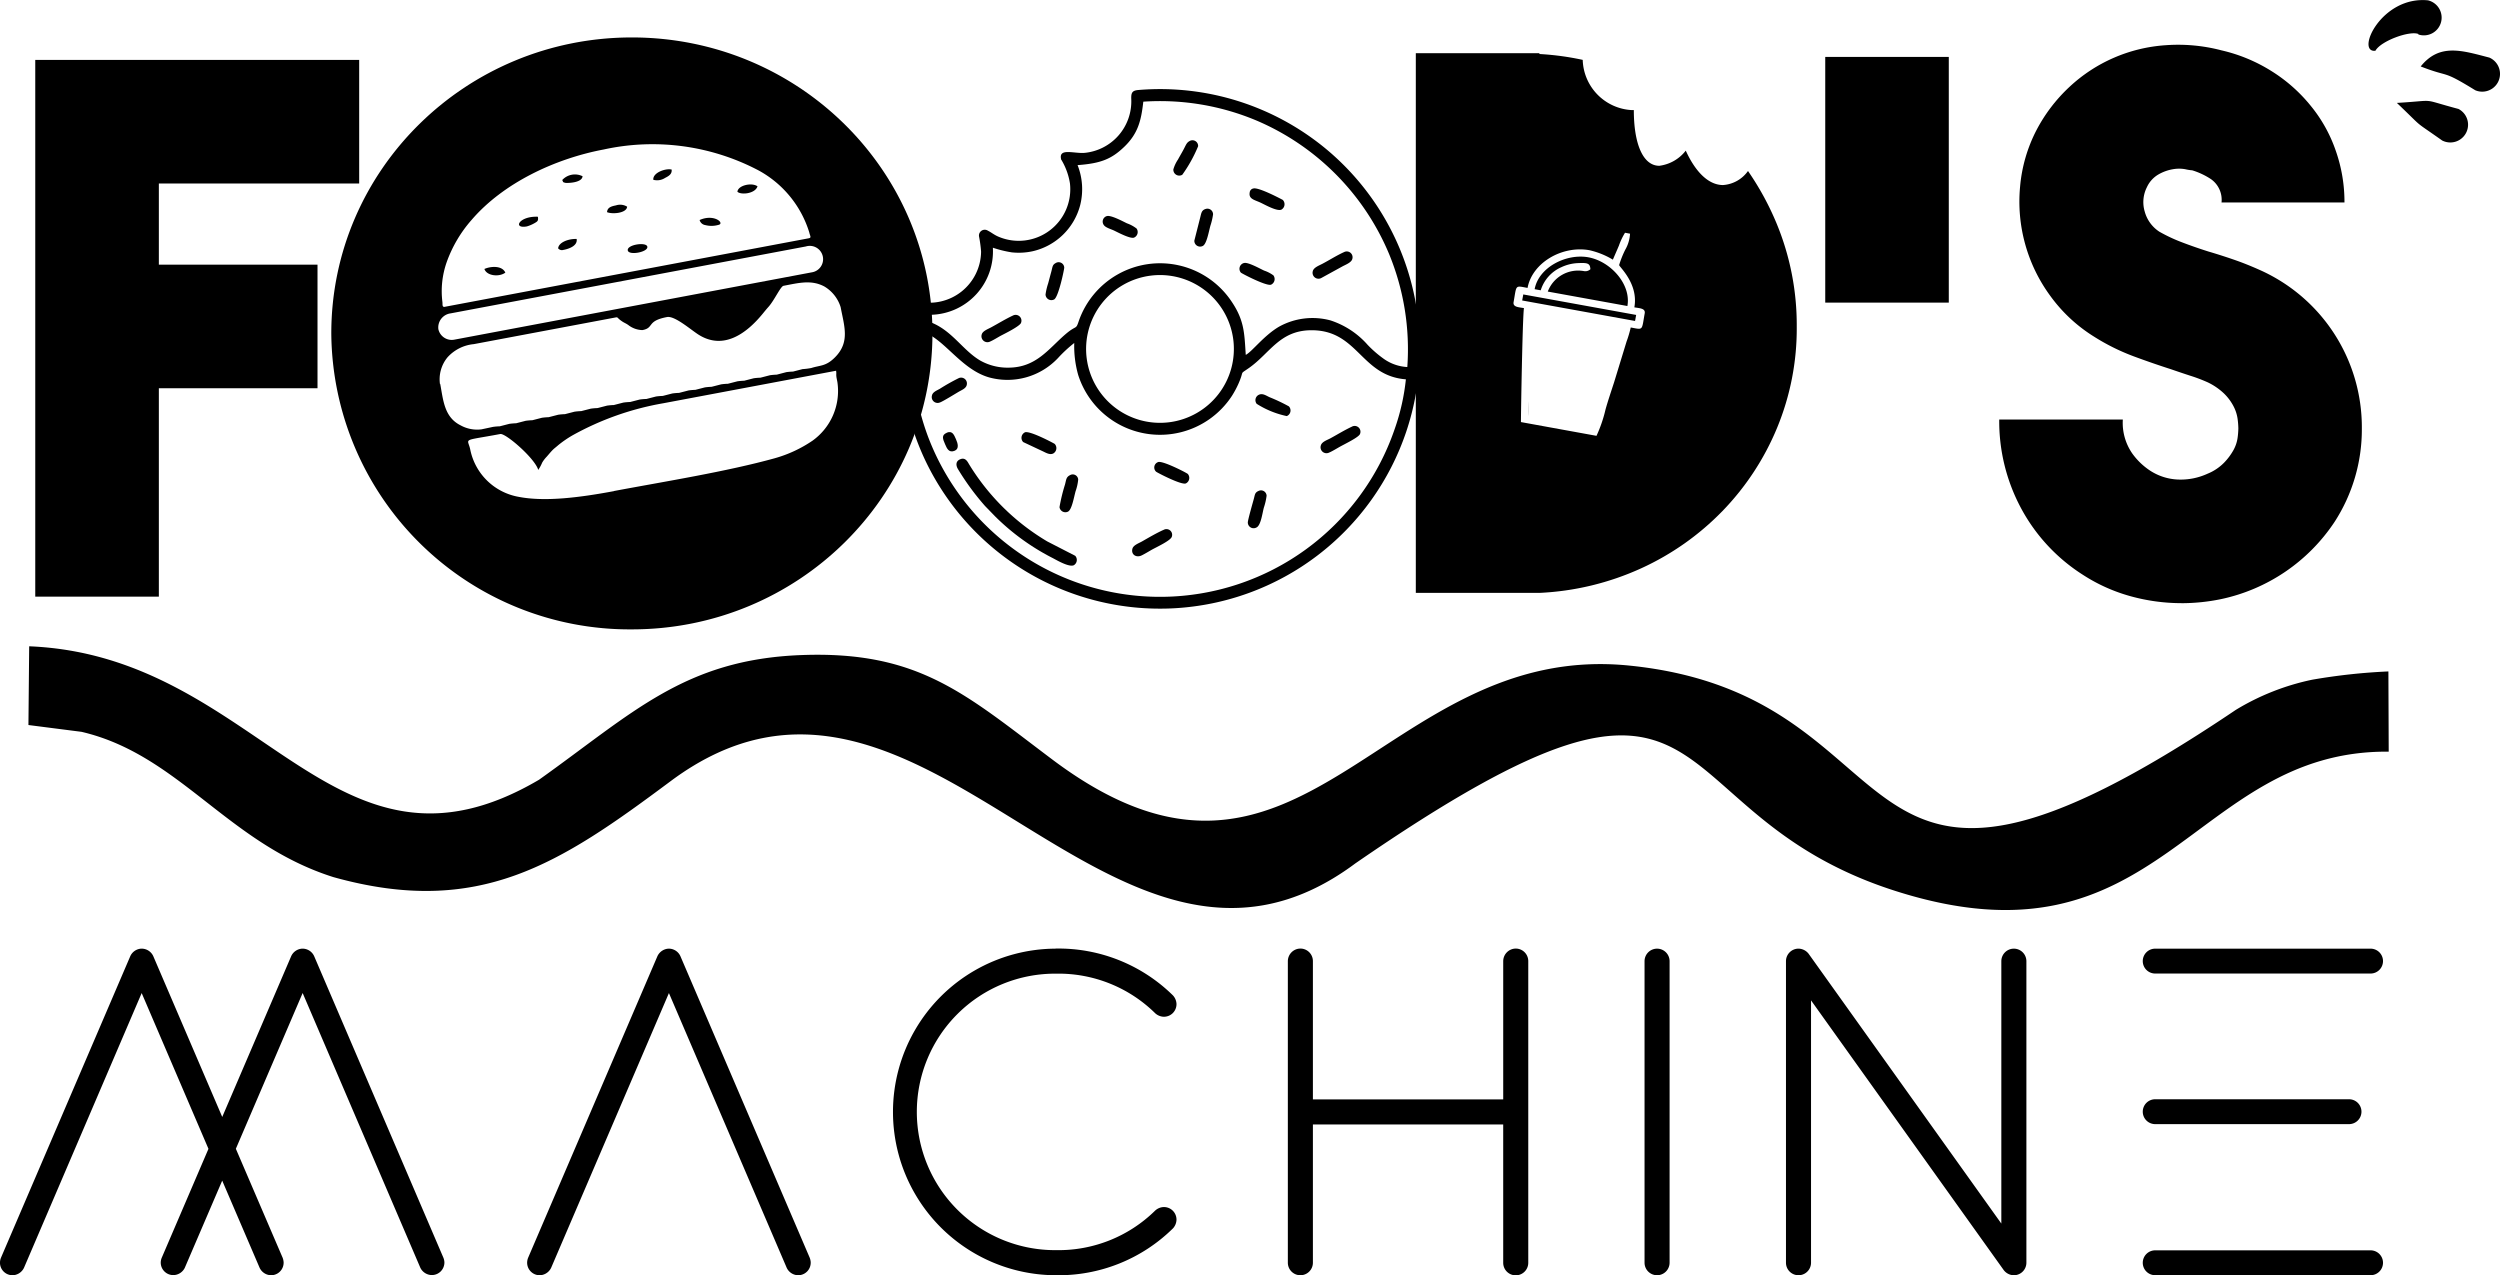<svg xmlns="http://www.w3.org/2000/svg" width="268.42" height="136.931" viewBox="0 0 268.42 136.931"><defs><style>.a,.b{fill-rule:evenodd;}.b{fill:none;}.c{stroke:#000;stroke-linecap:round;stroke-linejoin:round;stroke-miterlimit:14.336;stroke-width:2px;}</style></defs><g transform="translate(1)"><path class="a" d="M474.271,70.112a20.5,20.5,0,0,1-5.459-.747,18.378,18.378,0,0,1-5.142-2.318,19.221,19.221,0,0,1-6.594-7.105A19.728,19.728,0,0,1,454.72,50.4h13.269a5.774,5.774,0,0,0,1.022,3.652,7.3,7.3,0,0,0,1.807,1.764,5.926,5.926,0,0,0,3.061,1.022,6.915,6.915,0,0,0,3.217-.629,5.212,5.212,0,0,0,1.764-1.178,6.406,6.406,0,0,0,1.022-1.377,3.846,3.846,0,0,0,.43-1.291,8.634,8.634,0,0,0,.081-1.022,8.783,8.783,0,0,0-.081-1.022,4.156,4.156,0,0,0-.43-1.334,5.347,5.347,0,0,0-1.022-1.377A6.748,6.748,0,0,0,477.1,46.4a17.206,17.206,0,0,0-1.845-.7c-.653-.213-1.348-.445-2.081-.7-1.31-.421-2.673-.889-4.082-1.414a22.875,22.875,0,0,1-4.239-2.119,16.609,16.609,0,0,1-4.631-4.319A17.11,17.11,0,0,1,456.958,25.4a16.214,16.214,0,0,1,1.764-6.083,17.257,17.257,0,0,1,3.534-4.631A16.766,16.766,0,0,1,472.54,10.21a18.356,18.356,0,0,1,6.046.549A17.406,17.406,0,0,1,483.974,13a16.908,16.908,0,0,1,4.172,3.69,15.581,15.581,0,0,1,2.7,4.83,16.592,16.592,0,0,1,.941,5.573h-13.2a2.712,2.712,0,0,0-1.14-2.512,7.859,7.859,0,0,0-2-.941,5.084,5.084,0,0,1-.747-.118,3.705,3.705,0,0,0-1.334,0,4.655,4.655,0,0,0-1.533.549,3.042,3.042,0,0,0-1.254,1.372,3.541,3.541,0,0,0-.237,2.63,3.743,3.743,0,0,0,1.571,2.157,17.3,17.3,0,0,0,2.432,1.14q1.334.511,2.824.984,1.334.39,2.711.866c.913.312,1.831.681,2.772,1.1a18.485,18.485,0,0,1,11,17.039A18.238,18.238,0,0,1,490.715,61.4,19.469,19.469,0,0,1,478.5,69.686a21.127,21.127,0,0,1-4.239.43Z" transform="translate(-241.066 -5.352)"/><path class="a" d="M415.23,12.92h13.264V39.3H415.23Z" transform="translate(-220.257 -6.809)"/><path class="a" d="M335.56,12.165a29.615,29.615,0,0,1,4.66.629,5.566,5.566,0,0,0,5.279,5.393l.208,0c0,3.6.97,5.979,2.739,5.979a4.276,4.276,0,0,0,2.838-1.627c1.041,2.29,2.446,3.695,4,3.695a3.576,3.576,0,0,0,2.682-1.509,30.42,30.42,0,0,1,3.08,5.658A28.5,28.5,0,0,1,363.2,41.447a27.861,27.861,0,0,1-2.119,10.875,28.419,28.419,0,0,1-5.852,8.908,28.881,28.881,0,0,1-8.751,6.164,29.593,29.593,0,0,1-10.913,2.63H322.3V12.08h13.269v.08Zm-1.173,38.88-.01,0h0Zm-.014-.019c-.014-.3-.01-.87.009-1.6Zm-.535-13.047,12.12,2.2-.118.648-12.12-2.2Zm1.869-.445-.648-.118c.426-2.346,3.387-3.855,5.767-3.425s4.617,2.9,4.191,5.232l-8.548-1.552a3.484,3.484,0,0,1,3.865-2.2.791.791,0,0,0,.71-.2c-.033-.672-.341-.7-1.4-.653a4.615,4.615,0,0,0-1.693.426,4,4,0,0,0-2.242,2.5Zm7.753-3.288a8.636,8.636,0,0,0-2.5-1.012c-2.961-.539-6.169,1.353-6.661,4.045-1.377-.251-1.164-.36-1.5,1.519-.1.553.563.549,1.112.648-.161,1.027-.336,11.978-.322,12.238L341.7,53.16a14.552,14.552,0,0,0,.97-2.834c.26-.932.6-1.925.918-2.909l1.334-4.362a12.218,12.218,0,0,0,.454-1.528c1.377.251,1.164.36,1.5-1.514.1-.553-.563-.549-1.112-.648.468-2.564-1.665-4.38-1.632-4.546a10.38,10.38,0,0,1,.658-1.646,3.866,3.866,0,0,0,.511-1.717l-.539-.1a7.037,7.037,0,0,0-.653,1.377c-.232.549-.44,1.017-.653,1.514Z" transform="translate(-171.287 -6.366)"/><path class="a" d="M43.739,26.869H22.229v8.714H39.264V48.852H22.229V71.227H8.96V13.6H43.739Z" transform="translate(-6.174 -7.167)"/><g transform="translate(253.303 0)"><path class="a" d="M543.878,3.7l.019-.047c-.96-.383-4.049.752-4.622,1.8-2.157.241.606-5.9,5.639-5.416A1.906,1.906,0,1,1,543.874,3.7Z" transform="translate(-538.536 -0.002)"/></g><path class="b" d="M545.027,3.866c-1.958-.553-6.225,2.479-5.119,3.586" transform="translate(-285.861 -2.003)"/><g transform="translate(258.906 5.428)"><path class="a" d="M556.222,15.726c-3.7-2.271-2.6-1.277-5.842-2.545,2.034-2.531,4.466-1.7,7.37-.951a1.908,1.908,0,1,1-1.528,3.5Z" transform="translate(-550.38 -11.475)"/></g><path class="b" d="M556.984,15.393c-2.46-1.074-3.955-1.712-6.6-.8" transform="translate(-291.474 -7.46)"/><g transform="translate(256.347 10.834)"><path class="a" d="M549.833,27.155c-3.359-2.375-1.727-1.045-4.863-4.035,4.522-.265,2.318-.492,6.613.648a1.906,1.906,0,0,1-1.75,3.387Z" transform="translate(-544.97 -22.905)"/></g><path class="b" d="M550.708,25.7a37.054,37.054,0,0,0-5.738-2.342" transform="translate(-288.623 -12.31)"/><path class="c" d="M17.271,217.419a.377.377,0,0,0-.3.218L3.1,249.984a.461.461,0,0,0-.033.147.349.349,0,0,0,.345.355.4.4,0,0,0,.326-.222l13.543-31.614,8.259,19.263L20.36,249.989a.411.411,0,0,0-.033.137.349.349,0,0,0,.355.345.391.391,0,0,0,.322-.208l4.924-11.472,4.924,11.472a.387.387,0,0,0,.326.222.347.347,0,0,0,.345-.345.614.614,0,0,0-.033-.156l-5.185-12.077,8.26-19.263,13.543,31.614a.391.391,0,0,0,.322.208.349.349,0,0,0,.355-.345.484.484,0,0,0-.033-.137L34.888,217.637a.37.37,0,0,0-.322-.218h-.019a.377.377,0,0,0-.3.218l-8.316,19.39-8.316-19.39a.381.381,0,0,0-.317-.218h-.019Zm56.61,0a.407.407,0,0,0-.312.218L59.7,249.984a.461.461,0,0,0-.033.147.349.349,0,0,0,.345.355.4.4,0,0,0,.326-.222l13.553-31.614,13.553,31.614a.387.387,0,0,0,.326.222.349.349,0,0,0,.345-.355.64.64,0,0,0-.033-.147l-13.87-32.347a.37.37,0,0,0-.322-.218h-.009Zm41.6,0a16.533,16.533,0,1,0,0,33.066,16.494,16.494,0,0,0,11.807-4.726.441.441,0,0,0,.1-.251.349.349,0,0,0-.355-.345.441.441,0,0,0-.241.1,15.791,15.791,0,0,1-11.315,4.527,15.843,15.843,0,1,1,0-31.685,15.791,15.791,0,0,1,11.315,4.527.441.441,0,0,0,.241.1.349.349,0,0,0,.355-.345.441.441,0,0,0-.1-.251,16.514,16.514,0,0,0-11.807-4.726Zm26.207-.009a.36.36,0,0,0-.345.345V250.14a.345.345,0,1,0,.691,0V234.3h22.432V250.15a.345.345,0,1,0,.691,0V217.755a.347.347,0,0,0-.345-.345h0a.36.36,0,0,0-.345.345v15.852H142.034V217.755a.347.347,0,0,0-.345-.345Zm37.953.355V250.14a.347.347,0,0,0,.345.345h0a.347.347,0,0,0,.345-.345V217.765h0a.347.347,0,0,0-.345-.345h0a.347.347,0,0,0-.345.345Zm38.653-.345a.347.347,0,0,0-.345.345h0v31.292l-22.494-31.491a.408.408,0,0,0-.284-.147.347.347,0,0,0-.345.345h0V250.14h0a.345.345,0,1,0,.691,0h0V218.853l22.494,31.486a.391.391,0,0,0,.284.147.347.347,0,0,0,.345-.345V217.765h0a.347.347,0,0,0-.345-.345h0Zm15.176,0a.336.336,0,1,0,0,.672h23.123a.336.336,0,1,0,0-.672Zm0,16.169a.336.336,0,1,0,0,.672h20.81a.336.336,0,1,0,0-.672Zm0,16.221h0a.336.336,0,1,0,0,.672h23.123a.336.336,0,1,0,0-.672H233.47Z" transform="translate(-3.07 -114.565)"/><path class="a" d="M13.1,155.872c10.511,2.455,15.691,12.006,27.049,15.6,15.658,4.376,24.343-1.457,36.212-10.3C103.5,140.947,123.44,189.7,149.879,170c40.886-28.189,31.009-5.667,57.949,2.947,28.587,9.144,31.77-15.138,53-14.944l-.033-8.614a64.236,64.236,0,0,0-8.184.889,26.016,26.016,0,0,0-8.2,3.24c-43.989,29.646-32.787-1.5-65.139-4.759-26.661-2.687-35.105,30.223-61.894,10.114-9.357-7.025-14.334-11.718-26.983-11.24-12.541.473-18.1,6.225-28.166,13.387C40.051,174.061,32.283,147.7,7.49,146.69l-.08,8.453,5.686.729Z" transform="translate(-5.357 -77.299)"/><path class="a" d="M108.422,8.5c17.825,0,32.272,14.225,32.272,31.775s-14.452,31.78-32.272,31.78A32.028,32.028,0,0,1,76.15,40.275C76.15,22.725,90.6,8.5,108.422,8.5ZM87.645,39.821a1.471,1.471,0,0,0,1.75,1.121l38.327-7.219a1.429,1.429,0,1,0-.615-2.782L88.956,38.127a1.526,1.526,0,0,0-1.31,1.7ZM106.5,57.2c5.435-1.022,12.082-2.081,17.281-3.524a13.846,13.846,0,0,0,4.045-1.887,6.561,6.561,0,0,0,2.677-6.178c-.028-.232-.095-.464-.123-.691-.033-.279.019-.331-.033-.634l-18.553,3.491a30.851,30.851,0,0,0-9.778,3.463,11.66,11.66,0,0,0-1.5,1.036c-.232.208-.435.345-.639.558s-.383.435-.587.667a3.441,3.441,0,0,0-.5.653,4.332,4.332,0,0,1-.421.781c-.336-1.216-3.491-3.964-4.078-3.855-4.257.8-3.482.369-3.217,1.694a6.445,6.445,0,0,0,5.17,5.047c2.843.558,6.594.076,10.256-.61ZM87.839,45.672c.331,1.76.426,3.6,2.2,4.48a3.655,3.655,0,0,0,2.233.426l1.244-.265a6.7,6.7,0,0,1,.724-.061l1.027-.265a6.694,6.694,0,0,1,.724-.061l1.027-.265a6.7,6.7,0,0,1,.724-.062l1.027-.265a6.723,6.723,0,0,1,.719-.061l1.031-.265a6.728,6.728,0,0,1,.719-.061l1.027-.265a6.728,6.728,0,0,1,.719-.061l1.031-.265a6.722,6.722,0,0,1,.719-.061l1.027-.265a6.7,6.7,0,0,1,.724-.062l1.027-.265a6.7,6.7,0,0,1,.724-.061l1.027-.265a6.7,6.7,0,0,1,.724-.061l1.027-.265a6.7,6.7,0,0,1,.724-.061l1.027-.265a6.7,6.7,0,0,1,.724-.061l1.027-.265a6.721,6.721,0,0,1,.719-.061l1.027-.265a6.722,6.722,0,0,1,.719-.062l1.031-.265a6.726,6.726,0,0,1,.719-.062l1.031-.265a6.728,6.728,0,0,1,.719-.061l1.027-.265a6.726,6.726,0,0,1,.719-.061l1.027-.265a6.694,6.694,0,0,1,.724-.061L125,44.438a6.7,6.7,0,0,1,.724-.062l1.027-.265a7.463,7.463,0,0,0,.932-.118c.979-.312,1.575-.166,2.554-1.154,1.618-1.632.989-3.321.6-5.383a3.927,3.927,0,0,0-1.76-2.223c-1.4-.738-2.739-.374-4.376-.066-.317.062-.975,1.547-1.608,2.256-.232.26-.393.459-.61.724-1.741,2.138-4.257,4-6.973,2.219-.851-.558-2.507-2-3.316-1.845-2.228.421-1.348,1.159-2.635,1.4a2.556,2.556,0,0,1-1.528-.549c-.265-.184-.416-.222-.653-.383-.577-.383-.421-.478-.7-.426L91.449,41.429a4.353,4.353,0,0,0-2.829,1.424,3.706,3.706,0,0,0-.8,2.886Zm20.143-14.305c-.118-.62,2-.941,2.1-.4C110.191,31.547,108.091,31.94,107.982,31.367ZM92.589,33.359c.667-.3,1.9-.393,2.247.393C94.15,34.258,92.825,34.092,92.589,33.359ZM115.7,28.1c1.585-.7,2.753.388,2,.53a2.647,2.647,0,0,1-1.386.019.747.747,0,0,1-.62-.549Zm-14.617,3.207a.523.523,0,0,1-.577-.161c.047-.639,1.112-1.045,1.987-1.008.118.724-.8,1.055-1.41,1.173Zm18.671-6.235c.052-.691,1.537-1.031,2.157-.587C121.667,25.279,120.149,25.435,119.756,25.071Zm-13.047,1.462a1.43,1.43,0,0,1,1.206.137c-.052.7-1.58.833-2.157.587C105.791,26.788,106.151,26.637,106.709,26.533Zm-9.541,2.252c-1.566.3-.889-1.121,1.164-1.036.071.44-.038.5-.345.681A3.824,3.824,0,0,1,97.168,28.784Zm13.558-5c-.08-.771,1.339-1.263,1.968-1.1.052.483-.3.691-.7.894A1.564,1.564,0,0,1,110.725,23.784Zm-9.783.028a1.848,1.848,0,0,1,2.186-.412c-.057.752-1.746.738-1.854.71-.364-.1-.18-.1-.331-.293Zm-12.569,13.6L127.4,30.066c.336-.061.161-.222.066-.639a11.381,11.381,0,0,0-5.506-6.684A24.473,24.473,0,0,0,105.4,20.53c-5.166.974-10.738,3.553-14.177,7.55a13.95,13.95,0,0,0-2.692,4.57,9.385,9.385,0,0,0-.449,4.272c.028.27-.057.563.289.5Z" transform="translate(-41.579 -4.48)"/><g transform="translate(95.662 9.569)"><path class="a" d="M206.625,46.182c2.824-.279,4.707,4,8.2,5a7.45,7.45,0,0,0,7.4-2.077,14.413,14.413,0,0,1,1.746-1.618,11.336,11.336,0,0,0,.421,3.43,9.221,9.221,0,0,0,16.51,2.247,10.151,10.151,0,0,0,.676-1.254c.719-1.608.043-.96,1.154-1.741,2.238-1.571,3.274-4,6.613-4.049,5.1-.071,5.35,4.891,10.232,5.27a23.287,23.287,0,0,1-1.216,5.374,26.63,26.63,0,0,1-50.077.814A27.153,27.153,0,0,1,206.625,46.182Zm25.54-5.923a7.933,7.933,0,1,1-6.855,8.9,7.932,7.932,0,0,1,6.855-8.9ZM224.327,28.39c2.493-.18,3.647-.653,5.01-1.963,1.514-1.452,1.826-2.89,2.048-4.849a26.74,26.74,0,0,1,12.172,2.034,26.813,26.813,0,0,1,14.2,14.281A26.845,26.845,0,0,1,259.73,50.07a4.791,4.791,0,0,1-2.479-.847,11.978,11.978,0,0,1-1.779-1.533,9.05,9.05,0,0,0-4-2.63,7.417,7.417,0,0,0-5.511.676c-1.646.965-2.9,2.687-3.576,3.028-.161-2.408-.128-3.8-1.741-6.041a9.238,9.238,0,0,0-16.188,2.408c-.331,1-.213.369-1.452,1.438-1.8,1.552-3.117,3.543-6.065,3.567a6,6,0,0,1-3.07-.766c-2.327-1.377-3.477-4.22-7.1-4.5l.062-.549c.43-.033,1.211.156,1.835.137a6.812,6.812,0,0,0,6.566-7.2,12.1,12.1,0,0,0,2.034.5,6.955,6.955,0,0,0,2.247-.123,6.847,6.847,0,0,0,5.1-4.972A7.034,7.034,0,0,0,224.327,28.39Zm-1.783-.639a7.046,7.046,0,0,1,.965,2.607,5.539,5.539,0,0,1-7.659,5.724c-.483-.2-.757-.454-1.145-.648a.621.621,0,0,0-.951.653,13.673,13.673,0,0,1,.213,1.589,5.549,5.549,0,0,1-6.788,5.35c-1.4-.326-1.419-.416-1.67,1.561a28.086,28.086,0,0,0,2.29,15.128,27.9,27.9,0,1,0,43.317-32.967,27.917,27.917,0,0,0-20.242-6.424c-.681.052-.814.289-.781,1.012a5.552,5.552,0,0,1-5,5.738c-1.14.1-2.815-.558-2.536.676Z" transform="translate(-205.292 -20.231)"/><path class="a" d="M218.406,104.192c-.435.2-.454.629-.189,1.06a27.349,27.349,0,0,0,2.89,3.936l1.121,1.154a24.674,24.674,0,0,0,6.169,4.451c.416.218,1.741,1,2.247.757a.66.66,0,0,0,.147-1.012l-3-1.542a24.413,24.413,0,0,1-8.4-8.293c-.18-.312-.421-.776-.984-.511Z" transform="translate(-212.011 -64.433)"/><path class="a" d="M261.32,120.17c-.743.322-1.627.847-2.351,1.258-.355.2-.918.393-1.022.776-.156.572.326.965.894.762.232-.085.9-.487,1.164-.639.582-.326,2.072-1,2.176-1.424A.61.61,0,0,0,261.32,120.17Z" transform="translate(-233.023 -72.86)"/><path class="a" d="M304.028,96.771c-.785.369-1.509.818-2.29,1.244-.374.2-.937.374-1.031.79a.635.635,0,0,0,.9.738c.293-.118.823-.44,1.116-.606.539-.307,2.086-1.036,2.2-1.4a.621.621,0,0,0-.9-.762Z" transform="translate(-255.56 -60.521)"/><path class="a" d="M227.067,71.564c-.781.369-1.514.823-2.29,1.244-.364.2-.941.4-1.031.785a.639.639,0,0,0,.908.747c.317-.132.8-.435,1.116-.61.412-.218,2.086-1.036,2.2-1.4a.622.622,0,0,0-.9-.762Z" transform="translate(-215.005 -47.24)"/><path class="a" d="M302.256,57.146c-.79.355-1.566.856-2.342,1.263-.383.2-.927.4-1.017.785a.636.636,0,0,0,.889.747l2.318-1.273c.3-.161.932-.4,1.031-.771A.623.623,0,0,0,302.256,57.146Z" transform="translate(-254.607 -39.648)"/><path class="a" d="M215.394,85.741a21.591,21.591,0,0,0-2.091,1.173c-.341.194-.781.35-.847.743a.628.628,0,0,0,.856.724c.279-.08,1.717-.974,2.072-1.178.336-.189.771-.355.823-.757a.624.624,0,0,0-.814-.7Z" transform="translate(-209.061 -54.737)"/><path class="a" d="M285.282,111.382c-.378.2-.326.374-.5.974-.1.36-.62,2.181-.606,2.408a.62.62,0,0,0,.913.53c.492-.2.643-1.547.814-2.157a6.432,6.432,0,0,0,.289-1.258.6.6,0,0,0-.908-.492Z" transform="translate(-246.862 -68.221)"/><path class="a" d="M239.352,59.61c-.369.194-.331.412-.487.974-.114.407-.213.8-.322,1.2a6.569,6.569,0,0,0-.284,1.211.629.629,0,0,0,.908.53c.478-.2,1.112-3.3,1.1-3.42a.6.6,0,0,0-.922-.492Z" transform="translate(-222.664 -40.935)"/><path class="a" d="M242.554,107.766c-.426.213-.4.5-.535,1a18.754,18.754,0,0,0-.591,2.431.635.635,0,0,0,.894.492c.426-.18.643-1.509.833-2.2a5.224,5.224,0,0,0,.279-1.244A.584.584,0,0,0,242.554,107.766Z" transform="translate(-224.333 -66.317)"/><path class="a" d="M269,31.942c-.322.18-.374.43-.658.951-.2.369-.378.667-.568,1.017a3.762,3.762,0,0,0-.5,1.069.634.634,0,0,0,.96.572,15.194,15.194,0,0,0,1.7-3.061.609.609,0,0,0-.941-.544Z" transform="translate(-237.956 -26.356)"/><path class="a" d="M273.217,47.4c-.44.161-.435.468-.572.974L272.03,50.8a.621.621,0,0,0,.861.587c.449-.147.667-1.466.861-2.185a6.924,6.924,0,0,0,.289-1.225.606.606,0,0,0-.828-.572Z" transform="translate(-240.459 -34.527)"/><path class="a" d="M282.758,59.684a.636.636,0,0,0-.336,1.027c.066.085,2.748,1.481,3.24,1.3a.664.664,0,0,0,.255-1,3.638,3.638,0,0,0-1-.516c-.426-.194-1.736-.937-2.157-.809Z" transform="translate(-245.856 -41.013)"/><path class="a" d="M251.632,49.041a.619.619,0,0,0-.274.965c.189.26.719.412,1.036.553.421.194,1.788.941,2.2.781a.652.652,0,0,0,.27-.974,3.721,3.721,0,0,0-1.031-.558c-.393-.184-1.8-.956-2.2-.762Z" transform="translate(-229.494 -35.398)"/><path class="a" d="M286.3,89.516a.637.637,0,0,0-.27.989,9.763,9.763,0,0,0,3.226,1.315.646.646,0,0,0,.227-1.045,18.751,18.751,0,0,0-2.058-.975C287.081,89.648,286.688,89.35,286.3,89.516Z" transform="translate(-247.762 -56.715)"/><path class="a" d="M284.921,42.773a.492.492,0,0,0-.345.44c-.114.691.525.771,1.183,1.079.445.208,1.755.956,2.223.743a.667.667,0,0,0,.147-1.045s-2.706-1.462-3.2-1.211Z" transform="translate(-247.063 -32.096)"/><path class="a" d="M263.319,104.871a.614.614,0,0,0-.194,1.022c.08.08,2.729,1.471,3.2,1.258a.656.656,0,0,0,.208-1.012C266.427,106.025,263.745,104.639,263.319,104.871Z" transform="translate(-235.66 -64.818)"/><path class="a" d="M233.143,98.121a.653.653,0,0,0-.161,1.031l2.063.97c.317.142.781.449,1.164.255a.661.661,0,0,0,.156-1.027c-.038-.038-2.739-1.49-3.221-1.235Z" transform="translate(-219.785 -61.257)"/><path class="a" d="M215.392,98.147c-.591.246-.445.643-.18,1.239.184.421.4.965,1.036.686.483-.208.336-.776.128-1.235-.2-.435-.369-.956-.989-.7Z" transform="translate(-210.398 -61.249)"/></g></g></svg>